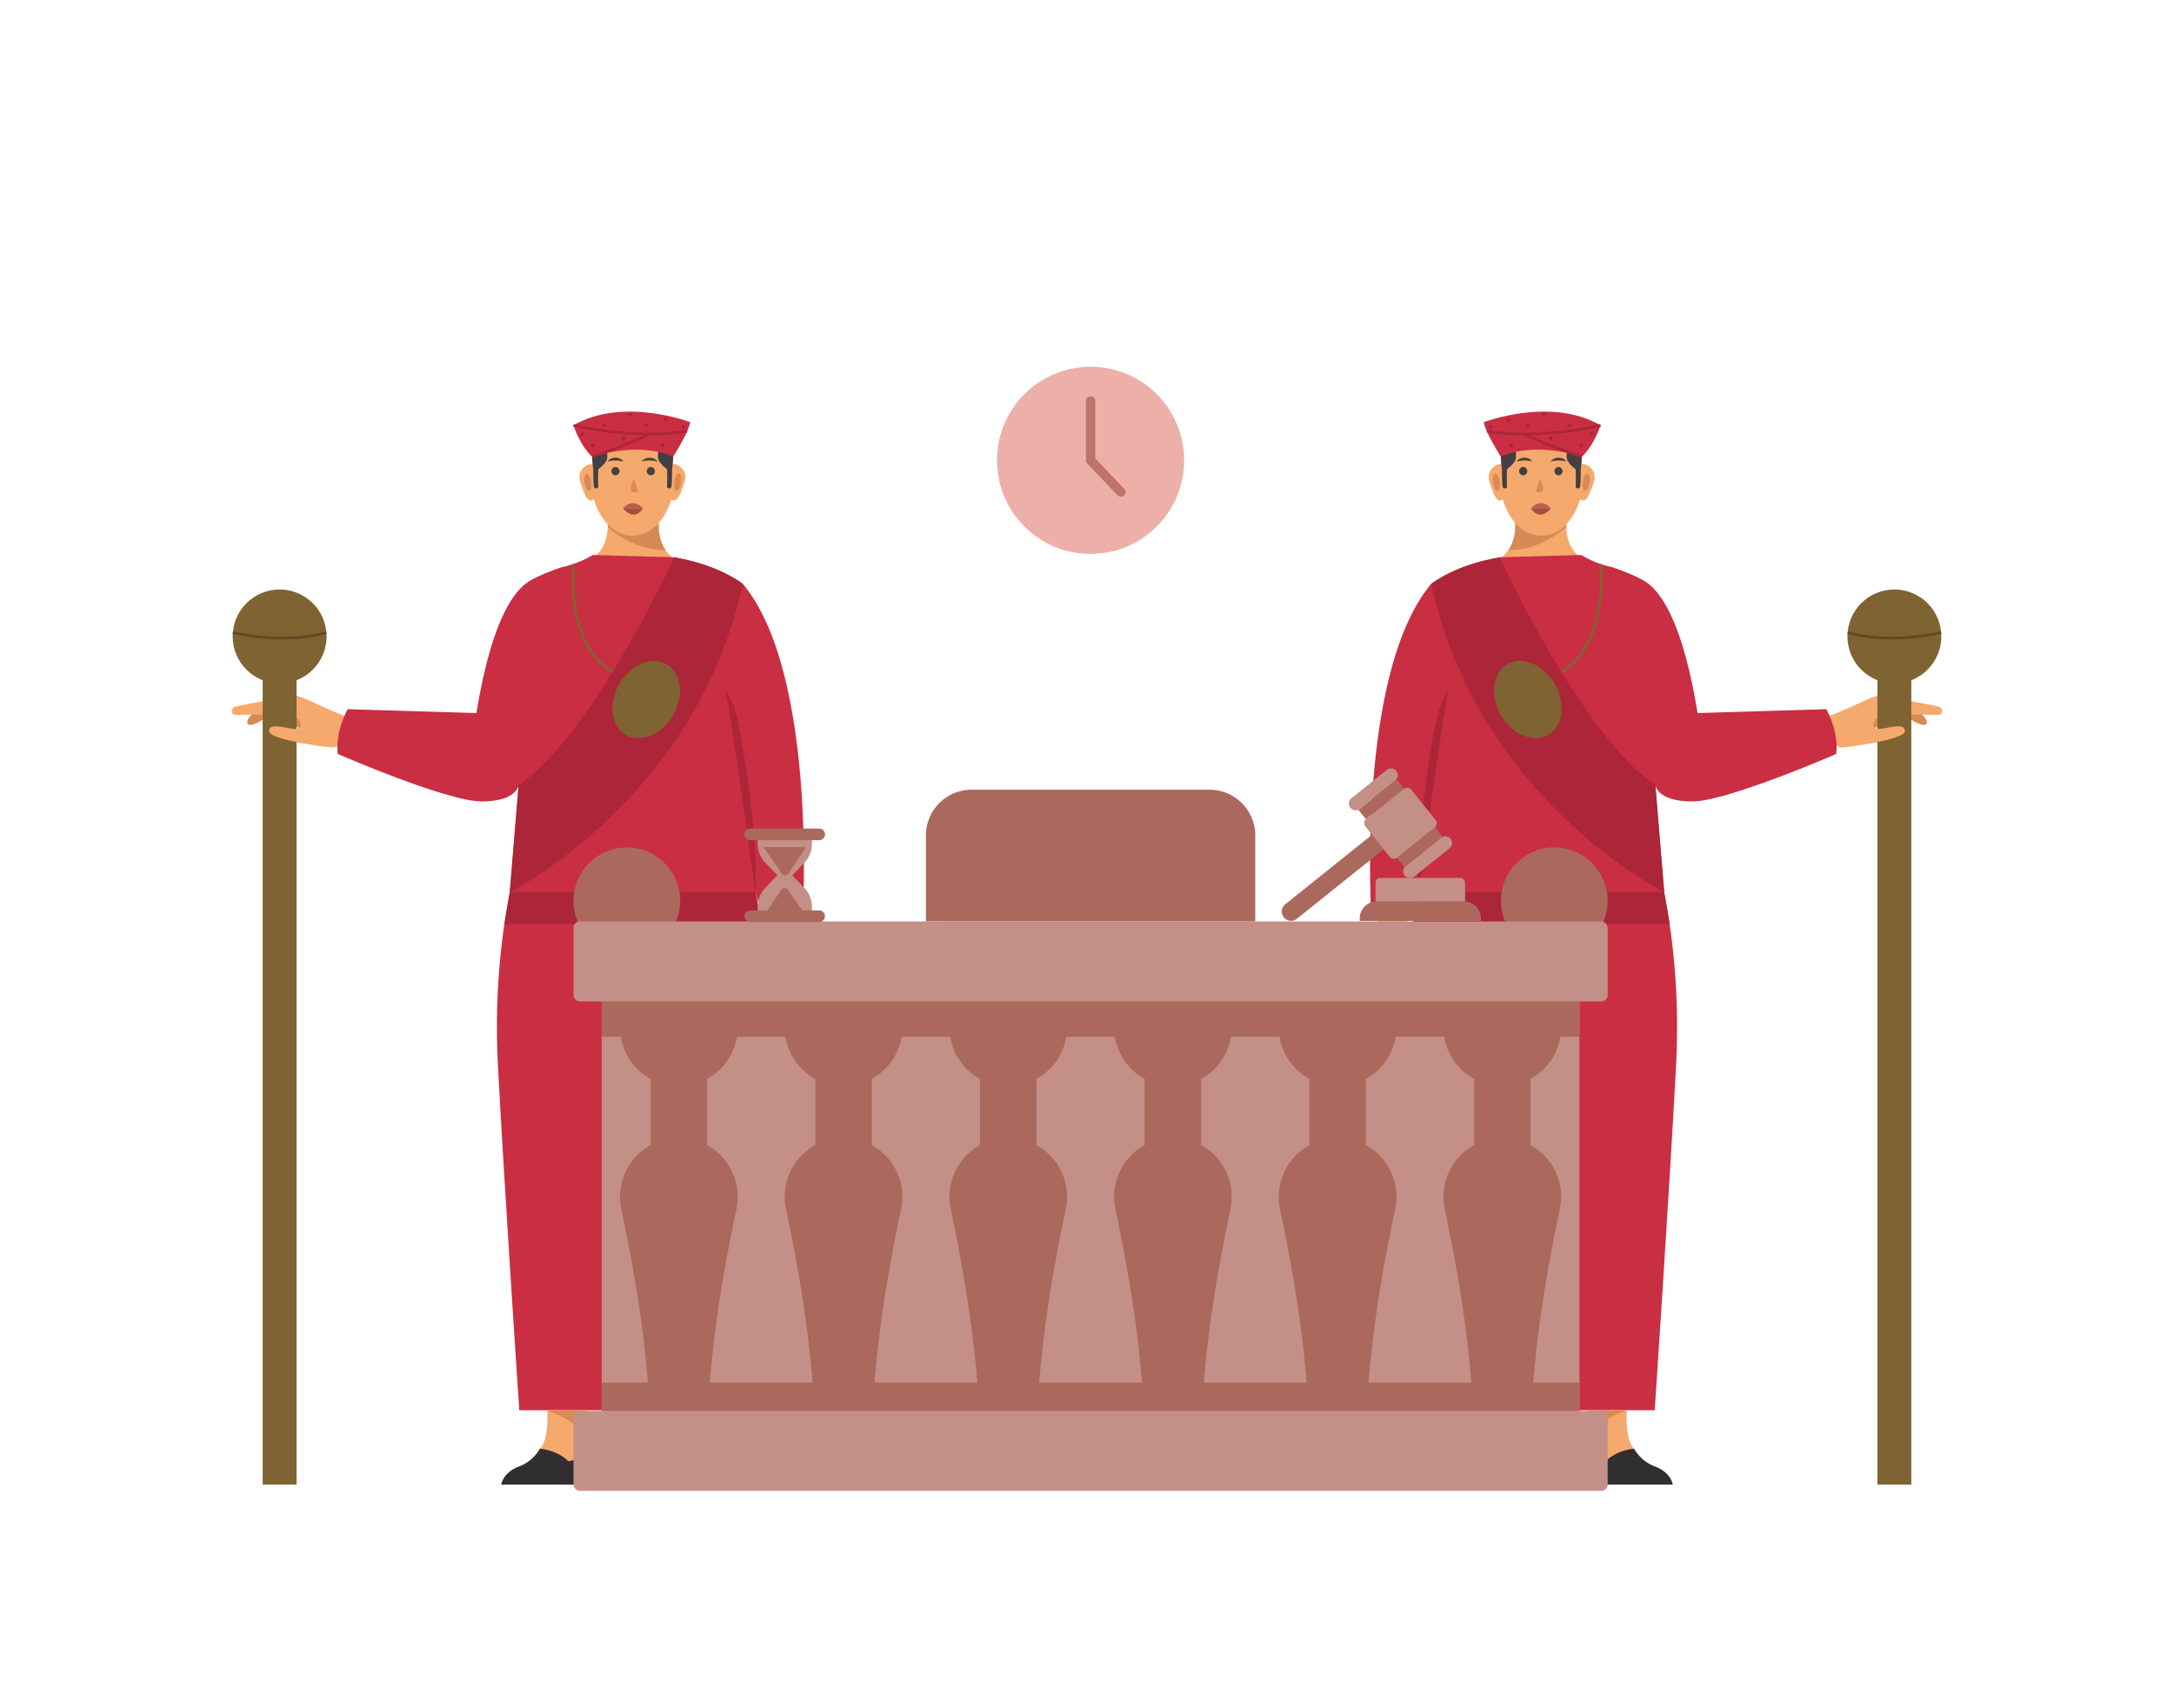 <svg id="Layer_1" data-name="Layer 1" xmlns="http://www.w3.org/2000/svg" viewBox="0 0 700 550"><title>court room</title><circle cx="351.153" cy="148.207" r="30.136" fill="#edb0a9"/><polyline points="360.908 158.406 351.153 148.207 351.153 129.076" fill="none" stroke="#bf736a" stroke-linecap="round" stroke-linejoin="round" stroke-width="3"/><path d="M96.344,224.413s-5.31-2.305-6.107-1.863-9.613,6.783-10.499,9.36,2.681,1.328,4.909-.234,5.948-1.391,5.948-1.391,4.175,3.884,5.807,4.106S96.344,224.413,96.344,224.413Z" fill="#d88a55"/><path d="M110.775,239.211l-3.418,1.415c-.071-.002-.164-.003-.282-.012-2.954-.187-20.181-2.476-20.394-5.116-.169-2.1,2.491-1.754,5.099-1.291.803.143,1.6.297,2.308.394a3.61,3.61,0,0,0,2.313-.21c.751-.468.605-1.475-.2-2.76-.46-.734-2.738-1.137-5.605-1.343a.117.117,0,0,0-.043-.003c-2.706-.197-5.931-.226-8.636-.199-.314 0-.619.006-.918.007-1.96.029-3.55.074-4.306.09-2.921.058-1.903-1.55-1.696-2.273.025-.086.33-.21.851-.359,1.762-.508,6.001-1.309,10.239-1.974a81.096,81.096,0,0,1,10.255-1.165l.003.001a2.796,2.796,0,0,1,.639.068c1.581.452,6.677,3.217,15.652,6.701Z" fill="#f6a96c"/><line x1="90.034" y1="207.79" x2="90.034" y2="478" fill="none" stroke="#7f6332" stroke-miterlimit="10" stroke-width="10.912"/><circle cx="90.034" cy="204.912" r="15.117" fill="#7f6332"/><path d="M74.973,203.661s15.926,4.029,30.123,0" fill="none" stroke="#5f4c24" stroke-miterlimit="10" stroke-width="0.839"/><path d="M110.775,239.211l-3.418,1.415c-.071-.002-.164-.003-.282-.012-2.954-.187-20.181-2.476-20.394-5.116-.169-2.1,2.491-1.754,5.099-1.291.803.143,1.6.297,2.308.394a3.61,3.61,0,0,0,2.313-.21c.751-.468.605-1.475-.2-2.76-.46-.734,7.46-3.933,16.435-.449Z" fill="#f6a96c"/><path d="M257.661,312.743s.755,5.739.111,6.384-9.166,7.376-11.887,7.519-.539-2.943,1.575-4.655,2.974-5.336,2.974-5.336-2.585-5.083-2.35-6.712S257.661,312.743,257.661,312.743Z" fill="#d88a55"/><path d="M234.574,256.05s15.396,39.363,13.348,86.864c-1.751,40.612-6.882,111.132-6.882,111.132H209.62v-7.412l-3.867-128.219h-3.418l-3.994,135.631H167.199s-4.73-70.54-6.882-111.132c-2.724-51.368,12.675-86.864,12.675-86.864Z" fill="#ca2e43"/><path d="M161.394,478s.43-3.76,5.586-5.8a12.827,12.827,0,0,0,6.875-5.8l15.809.668.519,8.355h-.149a.597.597,0,0,1,.597.597v1.384a.597.597,0,0,1-.597.597Z" fill="#302e30"/><path d="M176.217,454.046s.644,9.453-2.363,12.353c0,0,10.419.967,11.494,9.023h4.834a41.293,41.293,0,0,0-.519-8.355c-.228-1.712-.385-3.433-.454-5.159l-.316-7.862Z" fill="#f6a96c"/><path d="M189.283,463.289l0-.003c-.031-.459-.056-.919-.075-1.378l-.316-7.862H176.217S186.389,457.552,189.283,463.289Z" fill="#d88a55"/><path d="M182.974,470.483s6.319-.744,6.442-5.562c0,0,.453.195.852,1.215a5.541,5.541,0,0,1,.361,2.017V478h-7.655Z" fill="#302e30"/><path d="M245.859,478s-.43-3.76-5.586-5.8a12.827,12.827,0,0,1-6.875-5.8l-15.809.668-.519,8.355h.149a.597.597,0,0,0-.597.597v1.384a.597.597,0,0,0,.597.597Z" fill="#302e30"/><path d="M231.035,454.046s-.644,9.453,2.363,12.353c0,0-10.419.967-11.494,9.023H217.071a41.293,41.293,0,0,1,.519-8.355c.228-1.712.385-3.433.454-5.159l.316-7.862Z" fill="#f6a96c"/><path d="M217.97,463.289l-0-.003c.031-.459.056-.919.075-1.378l.316-7.862h12.675S220.863,457.552,217.97,463.289Z" fill="#d88a55"/><path d="M224.279,470.483s-6.319-.744-6.442-5.562c0,0-.453.195-.852,1.215a5.541,5.541,0,0,0-.361,2.017V478h7.655Z" fill="#302e30"/><path d="M195.641,167.737s.878,8.467-4.708,11.689c0,0-1.182,9.882,8.593,13.212s17.724-4.834,17.401-12.89c0,0-5.655-3.097-4.761-12.72Z" fill="#f6a96c"/><path d="M195.679,169.65s7.585,7.465,18.633,7.493v-0c-1.34-1.965-2.604-5.18-2.145-10.114l-16.526.708a15.565,15.565,0,0,1,.038,1.913Z" fill="#d88a55"/><line x1="236.2" y1="238.526" x2="236.2" y2="218.145" fill="none" stroke="#433f43" stroke-miterlimit="10" stroke-width="0.298"/><line x1="171.749" y1="238.526" x2="171.749" y2="218.145" fill="none" stroke="#433f43" stroke-miterlimit="10" stroke-width="0.298"/><path d="M258.351,313.041s.755,5.739.111,6.384-9.166,7.376-11.887,7.519-.539-2.943,1.575-4.655,2.974-5.336,2.974-5.336-2.585-5.083-2.35-6.712S258.351,313.041,258.351,313.041Z" fill="#d88a55"/><path d="M256.326,295.518c.88,9.587,2.136,15.247,2.136,16.891a2.796,2.796,0,0,1-.11.633v.003a81.098,81.098,0,0,1-3.942,9.539c-1.805,3.891-3.742,7.746-4.714,9.3-.286.46-.489.719-.579.719-.752,0-2.578.537-1.719-2.256.224-.722.704-2.238,1.271-4.115.084-.286.173-.579.26-.88.77-2.593,1.629-5.702,2.184-8.358a.117.117,0,0,0,.009-.042c.591-2.814.83-5.114.251-5.759-1.014-1.128-1.942-1.546-2.599-.952a3.61,3.61,0,0,0-.838,2.166c-.101.707-.173,1.516-.257,2.327-.272,2.635-.671,5.287-2.644,4.547-2.48-.931.06-18.124.692-21.015.024-.116.048-.206.066-.275l2.3-2.897Z" fill="#f6a96c"/><path d="M217.004,149.406a1.087,1.087,0,0,0-.436.099c-1.513-7.807-6.704-13.562-12.878-13.562-6.193,0-11.398,5.789-12.893,13.633a1.135,1.135,0,0,0-.573-.17,4.319,4.319,0,0,0-3.366,5.872c.983,3.091,2.021,5.872,3.366,5.872a1.379,1.379,0,0,0,.993-.514c1.899,6.911,6.766,11.829,12.473,11.829,5.675,0,10.517-4.863,12.439-11.711a1.295,1.295,0,0,0,.874.397c1.345,0,2.383-2.782,3.366-5.872A4.319,4.319,0,0,0,217.004,149.406Z" fill="#f6a96c"/><path d="M209.557,153.04a1.343,1.343,0,0,0,0-2.685,1.343,1.343,0,0,0,0,2.685Z" fill="#433f43"/><path d="M198.171,153.04a1.343,1.343,0,0,0,0-2.685,1.343,1.343,0,0,0,0,2.685Z" fill="#433f43"/><path d="M204.211,154.204s-2.433,4.225,0,4.297a3.919,3.919,0,0,0,1.28-.175" fill="#d88a55"/><path d="M206.621,148.57a2.644,2.644,0,0,1,1.116-.896,3.434,3.434,0,0,1,1.424-.311,3.154,3.154,0,0,1,2.544,1.206c-.486-.067-.901-.176-1.321-.225a7.404,7.404,0,0,0-1.22-.086A12.348,12.348,0,0,0,206.621,148.57Z" fill="#433f43"/><path d="M195.629,148.57a2.644,2.644,0,0,1,1.116-.896,3.434,3.434,0,0,1,1.424-.311,3.154,3.154,0,0,1,2.544,1.206c-.486-.067-.901-.176-1.321-.225a7.404,7.404,0,0,0-1.22-.086A12.348,12.348,0,0,0,195.629,148.57Z" fill="#433f43"/><ellipse cx="218.194" cy="155.227" rx="2.846" ry="1.081" transform="translate(33.328 348.95) rotate(-81.769)" fill="#d88a55"/><ellipse cx="189.259" cy="155.227" rx="1.081" ry="2.846" transform="matrix(0.99, -0.143, 0.143, 0.99, -20.274, 28.694)" fill="#d88a55"/><path d="M191.028,151.056s-.051,5.294.305,5.904,1.323,0,1.323,0a57.091,57.091,0,0,1,0-5.904c.204-.153,2.952-2.087,2.901-4.021s-.508-5.853.001-6.21,8.296-.356,8.296-.356v-7.024S188.076,132.936,191.028,151.056Z" fill="#433f43"/><path d="M216.383,151.056s.051,5.294-.305,5.904-1.323,0-1.323,0a57.091,57.091,0,0,0,0-5.904c-.204-.153-2.952-2.087-2.901-4.021s.508-5.853-.001-6.21-8.296-.356-8.296-.356v-7.024S219.335,132.936,216.383,151.056Z" fill="#433f43"/><path d="M200.606,163.656s2.864-3.724,6.445,0Z" fill="#bb5d4c"/><path d="M200.606,163.656s3.437,4.583,6.445,0Z" fill="#a44f3e"/><path d="M190.889,178.687a32.792,32.792,0,0,1-10.038,3.933s-7.396,2.483-10.712,4.689-11.335,9.295-16.733,42.276l-41.433-1.25s-4.029,6.753-3.223,14.408c0,0,35.087,15.302,46.391,15.29s11.852-5.236,11.852-5.236l-2.838,34.408h79.057l2.172,8.186s7.164,2.823,13.079-.838c0,0,4.836-77.771-19.303-106.594a31.921,31.921,0,0,0-13.33-4.766s-6.116-1.979-8.639-3.769Z" fill="#ca2e43"/><path d="M190.663,147.05s14.675-5.137,26.088,0c0,0,4.765-7.407,5.521-11.107,0,0-21.53-8.31-37.623.984C184.649,136.927,186.585,143.273,190.663,147.05Z" fill="#ca2e43"/><path d="M209.296,140.156a116.384,116.384,0,0,1-24.748-2.822l.202-.814c.19.047,19.255,4.691,36.445,1.912l.134.829A75.979,75.979,0,0,1,209.296,140.156Z" fill="#ac2538"/><path d="M190.795,147.448l-.264-.796c.118-.039,11.935-3.977,18.443-7.239l.377.75C202.789,143.452,190.915,147.409,190.795,147.448Z" fill="#ac2538"/><path d="M194.622,137.556a.63.63,0,0,0,0-1.259.63.63,0,0,0,0,1.259Z" fill="#ac2538"/><path d="M208.069,137.556a.63.63,0,0,0,0-1.259.63.63,0,0,0,0,1.259Z" fill="#ac2538"/><path d="M200.713,141.787a.63.63,0,0,0,0-1.259.63.63,0,0,0,0,1.259Z" fill="#ac2538"/><path d="M202.956,134.073a.63.63,0,0,0,0-1.259.63.63,0,0,0,0,1.259Z" fill="#ac2538"/><path d="M213.357,144.048a.63.63,0,0,0,0-1.259.63.63,0,0,0,0,1.259Z" fill="#ac2538"/><path d="M214.312,135.733a.63.63,0,0,0,0-1.259.63.63,0,0,0,0,1.259Z" fill="#ac2538"/><path d="M220.006,138.126a.63.63,0,0,0,0-1.259.63.63,0,0,0,0,1.259Z" fill="#ac2538"/><path d="M187.52,140.374a.63.63,0,0,0,0-1.259.63.63,0,0,0,0,1.259Z" fill="#ac2538"/><path d="M190.889,144.048a.63.63,0,0,0,0-1.259.63.63,0,0,0,0,1.259Z" fill="#ac2538"/><path d="M184.649,181.614s-2.836,25.642,12.608,34.723" fill="none" stroke="#7f6332" stroke-miterlimit="10" stroke-width="0.839"/><path d="M243.211,287.206s-8.351-61.339-9.614-64.712c0,0,.785.31,2.602,4.625S244.3,266.89,243.211,287.206Z" fill="#ac2538"/><path d="M217.19,179.426s-26.607,57.638-50.199,73.372l-2.838,34.408s59.86-29.628,75.005-99.246C239.159,187.96,231.751,181.885,217.19,179.426Z" fill="#ac2538"/><ellipse cx="208.069" cy="225.221" rx="13.145" ry="10.012" transform="translate(-91.013 292.804) rotate(-60)" fill="#7f6332"/><path d="M245.102,297.573c-.585-3.639-1.225-7.104-1.892-10.368H164.154l-0.0 0-1.758,10.341-.004.026Z" fill="#ac2538"/><path d="M603.656,224.413s5.31-2.305,6.107-1.863,9.613,6.783,10.499,9.36-2.681,1.328-4.909-.234-5.948-1.391-5.948-1.391-4.175,3.884-5.807,4.106S603.656,224.413,603.656,224.413Z" fill="#d88a55"/><path d="M589.226,239.211l3.418,1.415c.071-.002.164-.003.282-.012,2.954-.187,20.181-2.476,20.394-5.116.169-2.1-2.491-1.754-5.099-1.291-.803.143-1.6.297-2.308.394a3.61,3.61,0,0,1-2.313-.21c-.751-.468-.605-1.475.2-2.76.46-.734,2.738-1.137,5.605-1.343a.117.117,0,0,1,.043-.003c2.706-.197,5.931-.226,8.636-.199.314 0.0.619.006.918.007,1.96.029,3.55.074,4.306.09,2.921.058,1.903-1.55,1.696-2.273-.025-.086-.33-.21-.851-.359-1.762-.508-6.001-1.309-10.239-1.974a81.096,81.096,0,0,0-10.255-1.165l-.003.001a2.796,2.796,0,0,0-.639.068c-1.581.452-6.677,3.217-15.652,6.701Z" fill="#f6a96c"/><line x1="609.966" y1="207.79" x2="609.966" y2="478" fill="none" stroke="#7f6332" stroke-miterlimit="10" stroke-width="10.912"/><circle cx="609.966" cy="204.912" r="15.117" fill="#7f6332"/><path d="M625.027,203.661s-15.926,4.029-30.123,0" fill="none" stroke="#5f4c24" stroke-miterlimit="10" stroke-width="0.839"/><path d="M589.226,239.211l3.418,1.415c.071-.002.164-.003.282-.012,2.954-.187,20.181-2.476,20.394-5.116.169-2.1-2.491-1.754-5.099-1.291-.803.143-1.6.297-2.308.394a3.61,3.61,0,0,1-2.313-.21c-.751-.468-.605-1.475.2-2.76.46-.734-7.46-3.933-16.435-.449Z" fill="#f6a96c"/><path d="M442.339,312.743s-.755,5.739-.111,6.384,9.166,7.376,11.887,7.519.539-2.943-1.575-4.655-2.974-5.336-2.974-5.336,2.585-5.083,2.35-6.712S442.339,312.743,442.339,312.743Z" fill="#d88a55"/><path d="M465.426,256.05s-15.396,39.363-13.348,86.864c1.751,40.612,6.882,111.132,6.882,111.132h31.419v-7.412l3.867-128.219h3.418l3.994,135.631h31.143s4.73-70.54,6.882-111.132c2.724-51.368-12.675-86.864-12.675-86.864Z" fill="#ca2e43"/><path d="M538.606,478s-.43-3.76-5.586-5.8a12.827,12.827,0,0,1-6.875-5.8l-15.809.668-.519,8.355h.149a.597.597,0,0,0-.597.597v1.384a.597.597,0,0,0,.597.597Z" fill="#302e30"/><path d="M523.783,454.046s-.644,9.453,2.363,12.353c0,0-10.419.967-11.494,9.023H509.819a41.293,41.293,0,0,1,.519-8.355c.228-1.712.385-3.433.454-5.159l.316-7.862Z" fill="#f6a96c"/><path d="M510.717,463.289l-0-.003c.031-.459.056-.919.075-1.378l.316-7.862h12.675S513.611,457.552,510.717,463.289Z" fill="#d88a55"/><path d="M517.026,470.483s-6.319-.744-6.442-5.562c0,0-.453.195-.852,1.215a5.541,5.541,0,0,0-.361,2.017V478h7.655Z" fill="#302e30"/><path d="M454.141,478s.43-3.76,5.586-5.8a12.827,12.827,0,0,0,6.875-5.8l15.809.668.519,8.355h-.149a.597.597,0,0,1,.597.597v1.384a.597.597,0,0,1-.597.597Z" fill="#302e30"/><path d="M468.965,454.046s.644,9.453-2.363,12.353c0,0,10.419.967,11.494,9.023h4.834a41.293,41.293,0,0,0-.519-8.355c-.228-1.712-.385-3.433-.454-5.159l-.316-7.862Z" fill="#f6a96c"/><path d="M482.03,463.289l0-.003c-.031-.459-.056-.919-.075-1.378l-.316-7.862H468.965S479.137,457.552,482.03,463.289Z" fill="#d88a55"/><path d="M475.721,470.483s6.319-.744,6.442-5.562c0,0,.453.195.852,1.215a5.541,5.541,0,0,1,.361,2.017V478h-7.655Z" fill="#302e30"/><path d="M504.359,167.737s-.878,8.467,4.708,11.689c0,0,1.182,9.882-8.593,13.212s-17.724-4.834-17.401-12.89c0,0,5.655-3.097,4.761-12.72Z" fill="#f6a96c"/><path d="M504.321,169.65s-7.585,7.465-18.633,7.493v-0c1.34-1.965,2.604-5.18,2.145-10.114l16.526.708A15.565,15.565,0,0,0,504.321,169.65Z" fill="#d88a55"/><line x1="463.8" y1="238.526" x2="463.8" y2="218.145" fill="none" stroke="#433f43" stroke-miterlimit="10" stroke-width="0.298"/><line x1="528.251" y1="238.526" x2="528.251" y2="218.145" fill="none" stroke="#433f43" stroke-miterlimit="10" stroke-width="0.298"/><path d="M441.649,313.041s-.755,5.739-.111,6.384,9.166,7.376,11.887,7.519.539-2.943-1.575-4.655-2.974-5.336-2.974-5.336,2.585-5.083,2.35-6.712S441.649,313.041,441.649,313.041Z" fill="#d88a55"/><path d="M443.674,295.518c-.88,9.587-2.136,15.247-2.136,16.891a2.796,2.796,0,0,0,.11.633v.003a81.098,81.098,0,0,0,3.942,9.539c1.805,3.891,3.742,7.746,4.714,9.3.286.46.489.719.579.719.752,0,2.578.537,1.719-2.256-.224-.722-.704-2.238-1.271-4.115-.084-.286-.173-.579-.26-.88-.77-2.593-1.629-5.702-2.184-8.358a.117.117,0,0,1-.009-.042c-.591-2.814-.83-5.114-.251-5.759,1.014-1.128,1.942-1.546,2.599-.952a3.61,3.61,0,0,1,.838,2.166c.101.707.173,1.516.257,2.327.272,2.635.671,5.287,2.644,4.547,2.48-.931-.06-18.124-.692-21.015-.024-.116-.048-.206-.066-.275l-2.3-2.897Z" fill="#f6a96c"/><path d="M482.996,149.406a1.087,1.087,0,0,1,.436.099c1.513-7.807,6.704-13.562,12.878-13.562,6.193,0,11.398,5.789,12.893,13.633a1.135,1.135,0,0,1,.573-.17,4.319,4.319,0,0,1,3.366,5.872c-.983,3.091-2.021,5.872-3.366,5.872a1.379,1.379,0,0,1-.993-.514c-1.899,6.911-6.766,11.829-12.473,11.829-5.675,0-10.517-4.863-12.439-11.711a1.295,1.295,0,0,1-.874.397c-1.345,0-2.383-2.782-3.366-5.872A4.319,4.319,0,0,1,482.996,149.406Z" fill="#f6a96c"/><path d="M490.443,153.04a1.343,1.343,0,0,0,0-2.685,1.343,1.343,0,0,0,0,2.685Z" fill="#433f43"/><path d="M501.829,153.04a1.343,1.343,0,0,0,0-2.685,1.343,1.343,0,0,0,0,2.685Z" fill="#433f43"/><path d="M495.789,154.204s2.433,4.225,0,4.297a3.919,3.919,0,0,1-1.28-.175" fill="#d88a55"/><path d="M493.379,148.57a12.347,12.347,0,0,0-2.543-.312,7.405,7.405,0,0,0-1.22.086c-.42.05-.835.158-1.321.225a3.154,3.154,0,0,1,2.544-1.206,3.434,3.434,0,0,1,1.424.311A2.644,2.644,0,0,1,493.379,148.57Z" fill="#433f43"/><path d="M504.371,148.57a12.348,12.348,0,0,0-2.543-.312,7.403,7.403,0,0,0-1.22.086c-.42.05-.835.158-1.321.225a3.154,3.154,0,0,1,2.544-1.206,3.434,3.434,0,0,1,1.424.311A2.644,2.644,0,0,1,504.371,148.57Z" fill="#433f43"/><ellipse cx="481.806" cy="155.227" rx="1.081" ry="2.846" transform="translate(-17.26 70.577) rotate(-8.231)" fill="#d88a55"/><ellipse cx="510.741" cy="155.227" rx="2.846" ry="1.081" transform="translate(283.993 638.484) rotate(-81.769)" fill="#d88a55"/><path d="M508.972,151.056s.051,5.294-.305,5.904-1.323,0-1.323,0a57.091,57.091,0,0,0,0-5.904c-.204-.153-2.952-2.087-2.901-4.021s.508-5.853-.001-6.21-8.296-.356-8.296-.356v-7.024S511.924,132.936,508.972,151.056Z" fill="#433f43"/><path d="M483.617,151.056s-.051,5.294.305,5.904,1.323,0,1.323,0a57.091,57.091,0,0,1,0-5.904c.204-.153,2.952-2.087,2.901-4.021s-.508-5.853.001-6.21,8.296-.356,8.296-.356v-7.024S480.665,132.936,483.617,151.056Z" fill="#433f43"/><path d="M499.394,163.656s-2.864-3.724-6.445,0Z" fill="#bb5d4c"/><path d="M499.394,163.656s-3.437,4.583-6.445,0Z" fill="#a44f3e"/><path d="M509.111,178.687a32.792,32.792,0,0,0,10.038,3.933s7.396,2.483,10.712,4.689,11.335,9.295,16.733,42.276l41.433-1.25s4.029,6.753,3.223,14.408c0,0-35.087,15.302-46.391,15.29s-11.852-5.236-11.852-5.236l2.838,34.408H456.789l-2.172,8.186s-7.164,2.823-13.079-.838c0,0-4.836-77.771,19.303-106.594a31.921,31.921,0,0,1,13.33-4.766s6.116-1.979,8.639-3.769Z" fill="#ca2e43"/><path d="M509.337,147.05s-14.675-5.137-26.088,0c0,0-4.765-7.407-5.521-11.107,0,0,21.53-8.31,37.623.984C515.351,136.927,513.415,143.273,509.337,147.05Z" fill="#ca2e43"/><path d="M490.704,140.156a116.384,116.384,0,0,0,24.748-2.822l-.202-.814c-.19.047-19.255,4.691-36.445,1.912l-.134.829A75.979,75.979,0,0,0,490.704,140.156Z" fill="#ac2538"/><path d="M509.205,147.448l.264-.796c-.118-.039-11.935-3.977-18.443-7.239l-.377.75C497.211,143.452,509.085,147.409,509.205,147.448Z" fill="#ac2538"/><path d="M505.378,137.556a.63.63,0,0,1,0-1.259.63.63,0,0,1,0,1.259Z" fill="#ac2538"/><path d="M491.931,137.556a.63.63,0,0,1,0-1.259.63.63,0,0,1,0,1.259Z" fill="#ac2538"/><path d="M499.287,141.787a.63.63,0,0,1,0-1.259.63.63,0,0,1,0,1.259Z" fill="#ac2538"/><path d="M497.044,134.073a.63.63,0,0,1,0-1.259.63.63,0,0,1,0,1.259Z" fill="#ac2538"/><path d="M486.643,144.048a.63.63,0,0,1,0-1.259.63.63,0,0,1,0,1.259Z" fill="#ac2538"/><path d="M485.688,135.733a.63.63,0,0,1,0-1.259.63.63,0,0,1,0,1.259Z" fill="#ac2538"/><path d="M479.994,138.126a.63.63,0,0,1,0-1.259.63.63,0,0,1,0,1.259Z" fill="#ac2538"/><path d="M512.48,140.374a.63.63,0,0,1,0-1.259.63.63,0,0,1,0,1.259Z" fill="#ac2538"/><path d="M509.111,144.048a.63.63,0,0,1,0-1.259.63.63,0,0,1,0,1.259Z" fill="#ac2538"/><path d="M515.351,181.614s2.836,25.642-12.608,34.723" fill="none" stroke="#7f6332" stroke-miterlimit="10" stroke-width="0.839"/><path d="M456.789,287.206s8.351-61.339,9.614-64.712c0,0-.785.31-2.602,4.625S455.7,266.89,456.789,287.206Z" fill="#ac2538"/><path d="M482.81,179.426s26.607,57.638,50.199,73.372l2.838,34.408s-59.86-29.628-75.005-99.246C460.841,187.96,468.249,181.885,482.81,179.426Z" fill="#ac2538"/><ellipse cx="491.931" cy="225.221" rx="10.012" ry="13.145" transform="translate(-46.704 276.139) rotate(-30)" fill="#7f6332"/><path d="M454.898,297.573c.585-3.639,1.225-7.104,1.892-10.368H535.846l0.0 0,1.758,10.341.004.026Z" fill="#ac2538"/><circle cx="201.838" cy="290.022" r="17.181" fill="#ab695d"/><circle cx="500.468" cy="290.022" r="17.181" fill="#ab695d"/><rect x="193.748" y="311.83" width="314.811" height="162.11" fill="#c38f86"/><circle cx="218.587" cy="330.768" r="18.938" fill="#ab695d"/><path d="M237.525,385.31a18.931,18.931,0,0,0-9.848-16.614V334.556H209.496v34.14a18.963,18.963,0,0,0-9.442,20.532c5.398,25.646,9.442,51.559,9.442,77.767v6.945H227.677v-6.945c0-26.208,4.044-52.121,9.442-77.767A19.006,19.006,0,0,0,237.525,385.31Z" fill="#ab695d"/><circle cx="271.613" cy="330.768" r="18.938" fill="#ab695d"/><path d="M290.551,385.31a18.931,18.931,0,0,0-9.848-16.614V334.556H262.523v34.14a18.963,18.963,0,0,0-9.442,20.532c5.398,25.646,9.442,51.559,9.442,77.767v6.945H280.704v-6.945c0-26.208,4.044-52.121,9.442-77.767A19.006,19.006,0,0,0,290.551,385.31Z" fill="#ab695d"/><circle cx="324.64" cy="330.768" r="18.938" fill="#ab695d"/><path d="M343.578,385.31a18.931,18.931,0,0,0-9.848-16.614V334.556H315.55v34.14a18.963,18.963,0,0,0-9.442,20.532c5.398,25.646,9.442,51.559,9.442,77.767v6.945H333.73v-6.945c0-26.208,4.044-52.121,9.442-77.767A19.006,19.006,0,0,0,343.578,385.31Z" fill="#ab695d"/><circle cx="377.666" cy="330.768" r="18.938" fill="#ab695d"/><path d="M396.604,385.31a18.931,18.931,0,0,0-9.848-16.614V334.556H368.576v34.14a18.963,18.963,0,0,0-9.442,20.532c5.398,25.646,9.442,51.559,9.442,77.767v6.945H386.757v-6.945c0-26.208,4.044-52.121,9.442-77.767A19.006,19.006,0,0,0,396.604,385.31Z" fill="#ab695d"/><circle cx="430.693" cy="330.768" r="18.938" fill="#ab695d"/><path d="M449.631,385.31a18.931,18.931,0,0,0-9.848-16.614V334.556H421.603v34.14a18.964,18.964,0,0,0-9.442,20.532c5.398,25.646,9.442,51.559,9.442,77.767v6.945H439.783v-6.945c0-26.208,4.044-52.121,9.442-77.767A19.006,19.006,0,0,0,449.631,385.31Z" fill="#ab695d"/><circle cx="483.72" cy="330.768" r="18.938" fill="#ab695d"/><path d="M502.658,385.31a18.931,18.931,0,0,0-9.848-16.614V334.556H474.629v34.14a18.964,18.964,0,0,0-9.442,20.532c5.398,25.646,9.442,51.559,9.442,77.767v6.945H492.81v-6.945c0-26.208,4.044-52.121,9.442-77.767A19.006,19.006,0,0,0,502.658,385.31Z" fill="#ab695d"/><rect x="193.747" y="314.86" width="314.811" height="18.938" fill="#ab695d"/><rect x="193.747" y="445.154" width="314.811" height="25.756" fill="#ab695d"/><path d="M312.859,254.258h76.589a14.732,14.732,0,0,1,14.732,14.732v27.689a0,0,0,0,1,0,0H298.127a0,0,0,0,1,0,0v-27.689A14.732,14.732,0,0,1,312.859,254.258Z" fill="#ab695d"/><rect x="184.657" y="296.679" width="332.992" height="25.756" rx="2" fill="#c38f86"/><rect x="184.657" y="454.244" width="332.992" height="25.756" rx="2" fill="#c38f86"/><path d="M441.767,268.776l-27.924,22.369a2.991,2.991,0,0,0,3.742,4.668l27.921-22.37" fill="#ab695d"/><path d="M452.284,281.905a2.181,2.181,0,0,1,.338-3.06l11.402-9.13a2.177,2.177,0,0,1,2.722,3.398L455.344,282.243a2.173,2.173,0,0,1-3.06-.338Zm0,0" fill="#c38f86"/><path d="M452.177,279.201l-2.388-2.986,12.287-9.842,2.392,2.986Zm12.291-9.842" fill="#ab695d"/><path d="M434.801,260.079a2.173,2.173,0,0,0,3.06.338l11.401-9.13a2.177,2.177,0,0,0-2.722-3.398l-11.401,9.13a2.179,2.179,0,0,0-.338,3.06Zm0,0" fill="#c38f86"/><path d="M449.707,250.931l2.392,2.986-12.29,9.842-2.393-2.986Zm-12.291,9.842" fill="#ab695d"/><path d="M439.659,266.149a1.778,1.778,0,0,1,.276-2.495l12.034-9.636a1.774,1.774,0,0,1,2.492.275l7.758,9.684a1.774,1.774,0,0,1-.275,2.49L449.909,276.104a1.774,1.774,0,0,1-2.492-.275l-7.758-9.68Zm0,0" fill="#c38f86"/><path d="M437.808,295.706a5.444,5.444,0,0,1,5.448-5.448H471.386a5.449,5.449,0,0,1,5.448,5.448v.801H437.808Zm0,.801" fill="#ab695d"/><path d="M442.899,284.234a1.56,1.56,0,0,1,1.562-1.562h25.719a1.562,1.562,0,0,1,1.564,1.562v6.023H442.899Zm0,6.023" fill="#c38f86"/><path d="M261.436,271.719v-3.078H243.964v3.064a8.736,8.736,0,0,0,2.447,6.064l3.888,4.033-3.906,4.074a8.736,8.736,0,0,0-2.43,6.046v3.078h17.472v-3.064a8.736,8.736,0,0,0-2.447-6.064l-3.888-4.033,3.906-4.074A8.736,8.736,0,0,0,261.436,271.719Z" fill="#c38f86"/><path d="M245.811,294.998l5.748-8.526a1.248,1.248,0,0,1,2.058-.017l5.972,8.544Z" fill="#ab695d"/><path d="M259.589,272.743l-5.748,8.526a1.248,1.248,0,0,1-2.058.017l-5.972-8.544Z" fill="#ab695d"/><path d="M263.757,270.512H241.593a1.872,1.872,0,0,1,0-3.744h22.164a1.872,1.872,0,0,1,0,3.744Z" fill="#ab695d"/><path d="M263.757,296.87H241.593a1.872,1.872,0,1,1,0-3.744h22.164a1.872,1.872,0,1,1,0,3.744Z" fill="#ab695d"/></svg>